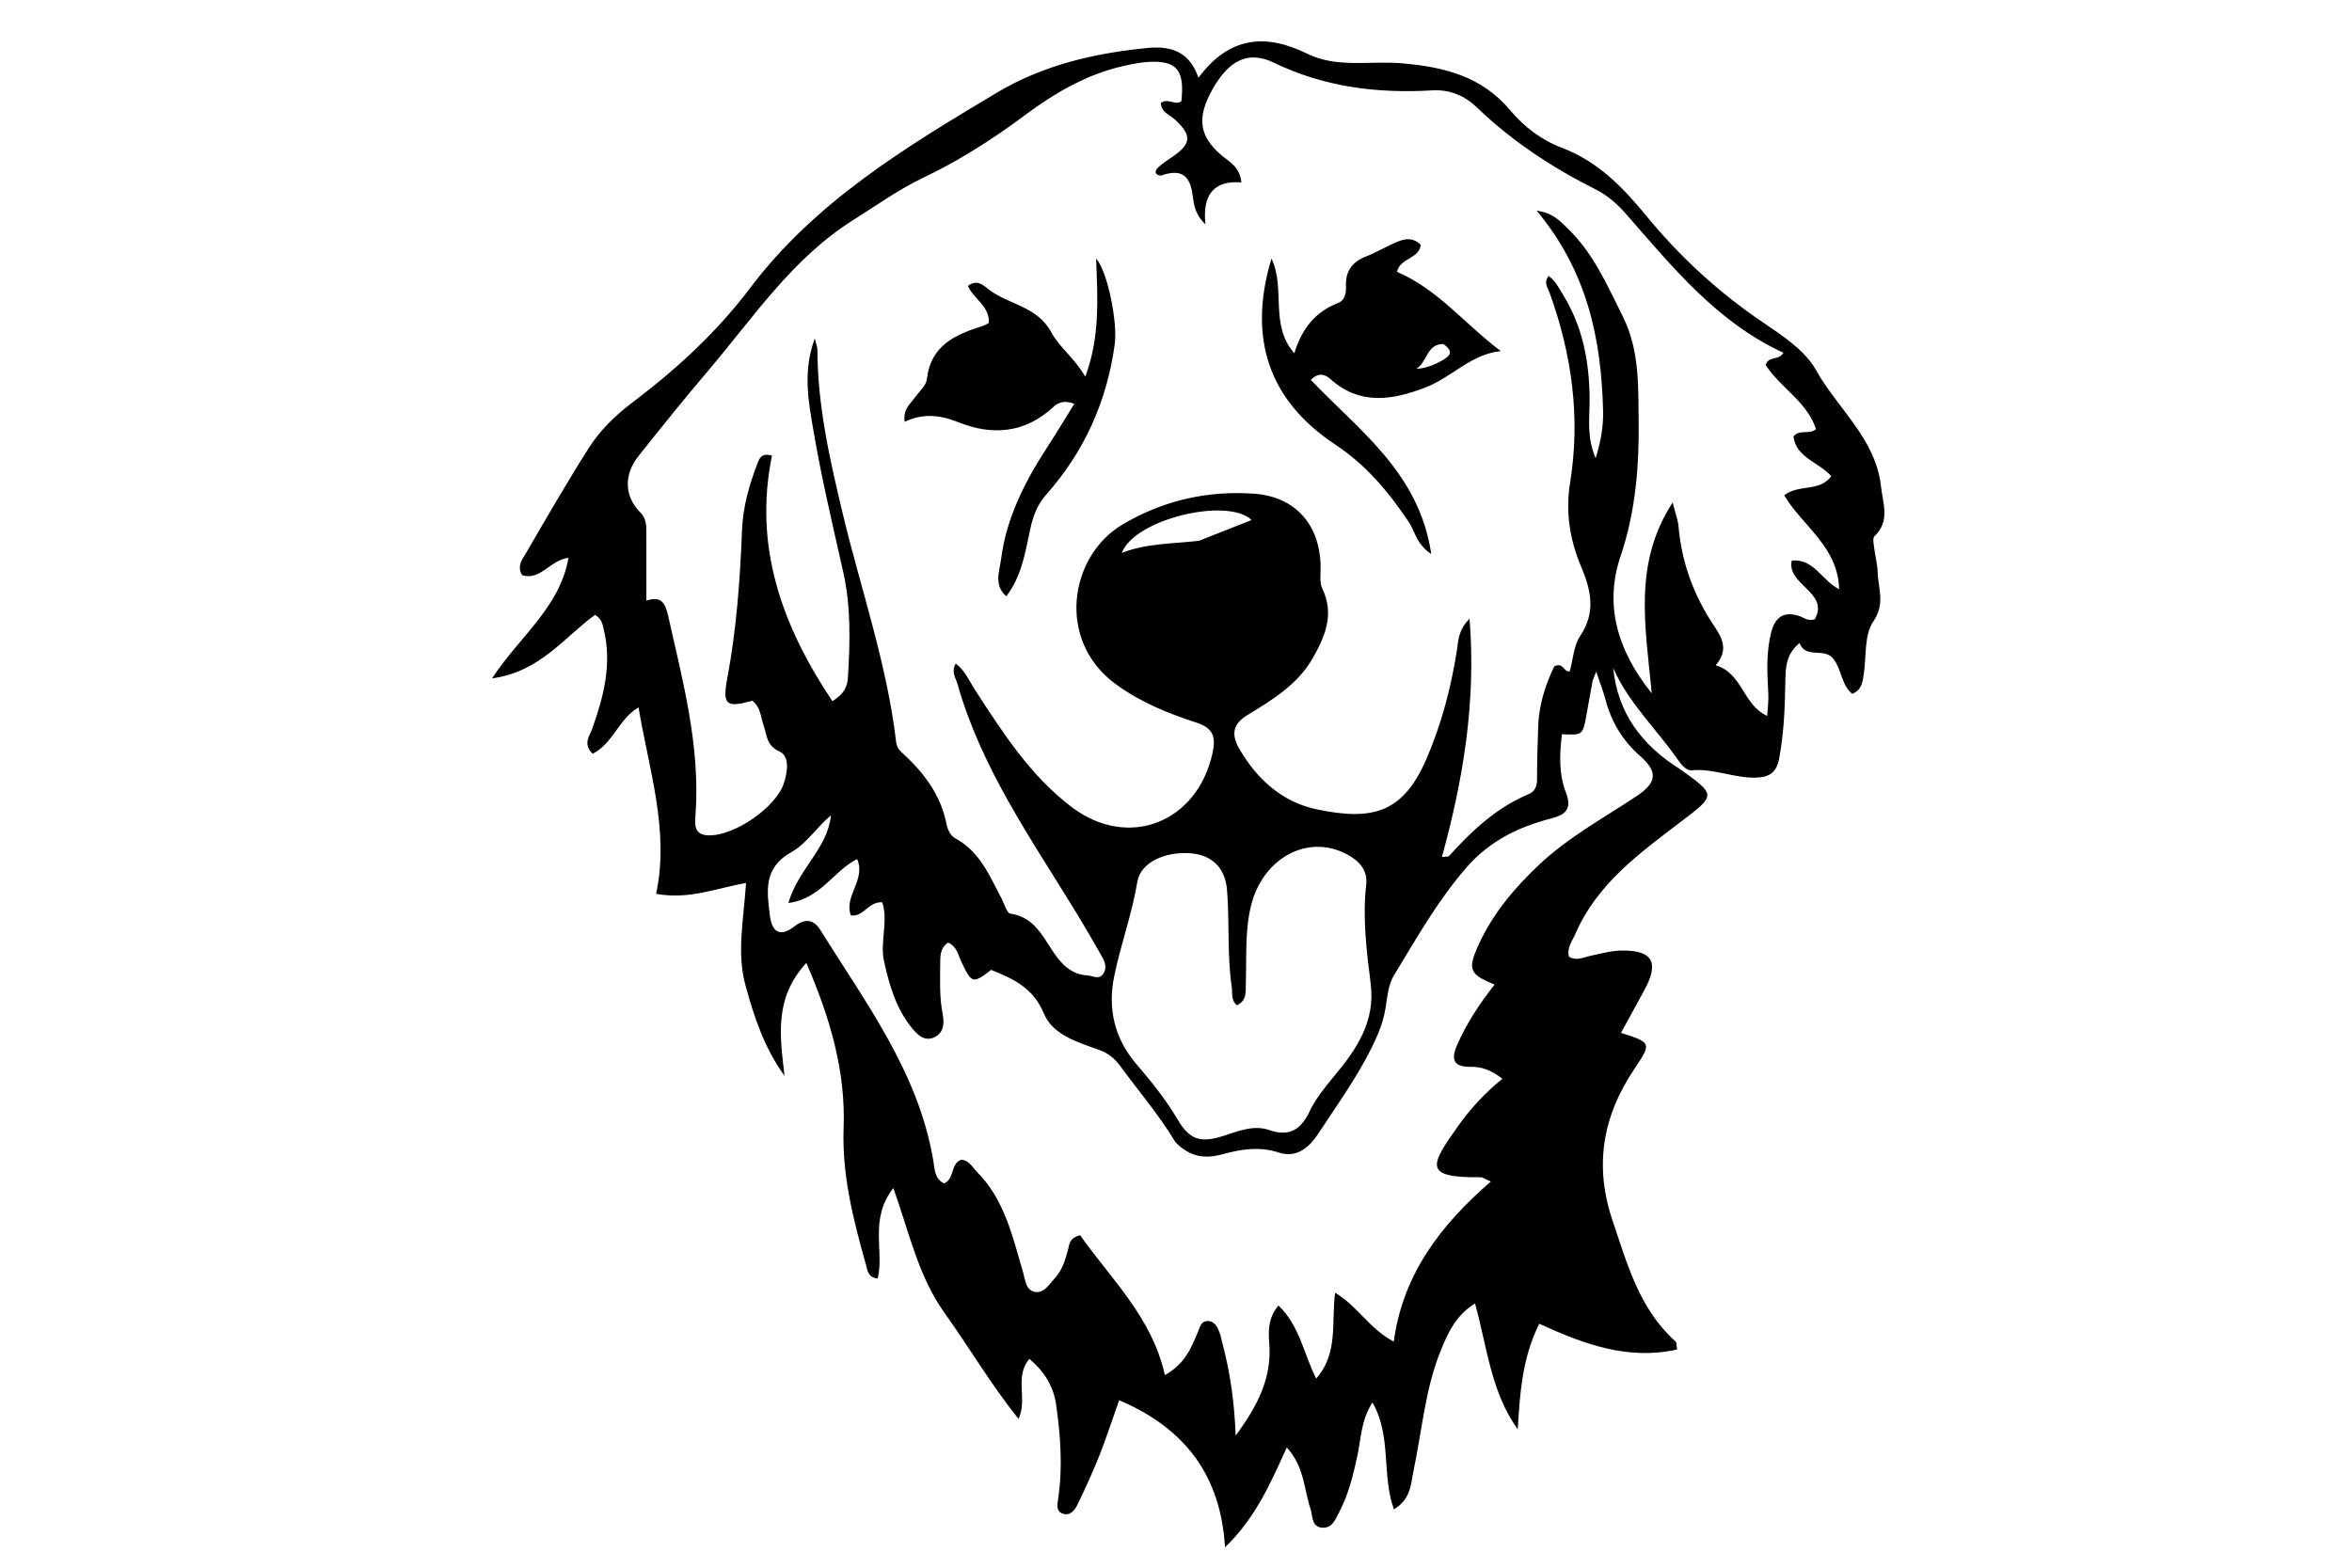 <svg version="1.1" id="Layer_1" xmlns="http://www.w3.org/2000/svg" xmlns:xlink="http://www.w3.org/1999/xlink" x="0px" y="0px"
	 width="100%" viewBox="0 0 576 384" enable-background="new 0 0 576 384" xml:space="preserve">
<path fill="#000000" opacity="1" stroke="none" 
	d="
M411.515,188.452 
	C420.256,194.734 420.251,194.728 411.915,201.079 
	C401.703,208.86 391.178,216.353 385.824,228.718 
	C385.052,230.502 383.673,232.128 384.232,234.335 
	C386.068,235.46 387.775,234.474 389.522,234.123 
	C391.963,233.633 394.412,232.895 396.87,232.84 
	C404.7,232.664 406.435,235.641 402.715,242.51 
	C400.828,245.994 398.911,249.461 396.973,252.999 
	C404.47,255.394 404.528,255.468 400.203,261.907 
	C392.488,273.396 390.381,285.542 394.886,298.893 
	C398.514,309.645 401.457,320.634 410.351,328.607 
	C410.63,328.858 410.539,329.521 410.72,330.559 
	C398.62,333.251 387.837,329.228 376.959,324.245 
	C372.788,332.615 372.222,341.213 371.689,350.116 
	C365.128,340.952 364.22,330.049 361.228,319.263 
	C356.567,322.186 354.652,326.382 352.923,330.594 
	C349.028,340.08 348.268,350.302 346.177,360.215 
	C345.493,363.457 345.57,367.196 341.369,369.705 
	C338.29,361.173 340.873,351.835 336.121,343.544 
	C333.3,347.804 333.337,352.383 332.417,356.61 
	C331.383,361.353 330.259,366.028 327.996,370.337 
	C327.096,372.051 326.327,374.32 323.894,374.201 
	C321.109,374.064 321.537,371.355 320.947,369.618 
	C319.319,364.817 319.5,359.352 315.134,354.55 
	C311.11,363.399 307.386,371.953 300.007,378.995 
	C298.946,361.45 290.278,349.892 274.083,342.97 
	C272.366,347.804 270.905,352.309 269.164,356.703 
	C267.57,360.723 265.745,364.657 263.871,368.556 
	C263.229,369.893 262.093,371.328 260.384,370.8 
	C258.519,370.223 258.941,368.468 259.161,366.966 
	C260.283,359.308 259.716,351.667 258.646,344.075 
	C258.025,339.674 255.824,335.981 252.085,332.859 
	C248.334,337.321 251.728,342.575 249.442,347.562 
	C242.775,339.263 237.402,330.107 231.254,321.503 
	C224.953,312.685 222.764,302.232 218.775,291.001 
	C212.791,298.722 216.591,306.356 214.953,313.138 
	C212.542,312.998 212.423,311.042 212.017,309.601 
	C208.951,298.696 206.175,287.825 206.6,276.244 
	C207.108,262.413 203.318,249.347 197.467,235.864 
	C189.528,244.455 191.007,253.854 192.13,263.523 
	C187.201,256.712 184.652,249.053 182.546,241.302 
	C180.382,233.339 182.13,225.174 182.703,216.289 
	C175.36,217.554 168.792,220.436 160.684,218.936 
	C163.976,203.565 158.981,188.774 156.369,173.258 
	C151.542,176.099 150.06,182.191 145.141,184.626 
	C142.644,182.215 144.415,180.267 145.072,178.405 
	C147.876,170.459 149.947,162.462 147.808,153.967 
	C147.521,152.831 147.406,151.657 145.73,150.602 
	C138.253,155.992 132.324,164.564 120.502,166.162 
	C127.24,155.861 137.096,148.833 139.22,136.63 
	C134.762,137.145 132.376,142.288 127.866,140.898 
	C126.536,138.606 127.907,137.032 128.765,135.561 
	C133.797,126.929 138.784,118.262 144.133,109.826 
	C146.897,105.467 150.625,101.794 154.783,98.657 
	C165.596,90.497 175.486,81.443 183.696,70.556 
	C199.633,49.426 221.767,36.065 243.992,22.779 
	C255.46,15.924 267.935,13.039 280.972,11.755 
	C286.626,11.198 291.301,12.53 293.496,19.054 
	C300.941,9.012 309.79,8.059 320.186,13.174 
	C327.474,16.759 335.642,14.822 343.376,15.505 
	C353.733,16.419 362.899,18.679 369.932,27.103 
	C373.218,31.039 377.556,34.346 382.379,36.152 
	C391.244,39.472 397.44,45.861 403.157,52.841 
	C411.461,62.981 420.993,71.7 431.832,79.036 
	C436.684,82.32 442.028,85.821 444.738,90.659 
	C450.054,100.149 459.381,107.481 460.657,119.176 
	C461.11,123.331 462.958,127.668 459.051,131.344 
	C458.562,131.804 458.868,133.228 458.981,134.184 
	C459.217,136.166 459.782,138.128 459.831,140.107 
	C459.931,144.126 461.775,147.84 458.764,152.238 
	C456.48,155.573 457.107,160.893 456.4,165.323 
	C456.115,167.112 455.937,169.006 453.592,169.952 
	C450.979,167.795 451.032,164.122 449.092,161.502 
	C446.785,158.386 442.299,161.582 440.71,157.51 
	C437.393,160.17 437.276,163.556 437.228,166.823 
	C437.135,173.156 436.89,179.448 435.731,185.706 
	C435.104,189.094 433.504,190.378 430.019,190.477 
	C424.672,190.629 419.697,188.173 414.307,188.682 
	C412.958,188.81 411.726,187.272 410.853,186.016 
	C405.642,178.527 398.807,172.161 395.075,163.634 
	C396.156,174.612 402.011,182.508 411.515,188.452 
M284.229,43.026 
	C282.646,42.762 282.772,41.814 283.634,41.008 
	C284.717,39.995 286.002,39.19 287.23,38.34 
	C291.78,35.188 291.89,33.163 287.82,29.357 
	C286.5,28.122 284.297,27.486 284.305,25.217 
	C286.094,23.907 287.777,25.919 289.306,24.825 
	C290.166,17.245 288.235,14.821 281.425,15.147 
	C279.449,15.242 277.473,15.654 275.53,16.075 
	C266.204,18.094 258.23,22.819 250.677,28.447 
	C242.916,34.23 234.762,39.402 226.009,43.585 
	C219.974,46.47 214.563,50.372 208.924,53.919 
	C194.005,63.303 184.484,77.804 173.409,90.829 
	C167.584,97.68 161.937,104.687 156.345,111.732 
	C152.637,116.403 152.963,121.712 156.872,125.575 
	C158.319,127.004 158.286,128.883 158.291,130.72 
	C158.306,136.032 158.297,141.344 158.297,147.129 
	C162.012,145.878 162.948,147.809 163.627,150.828 
	C167.241,166.898 171.528,182.852 170.335,199.589 
	C170.174,201.844 169.871,204.513 173.489,204.618 
	C179.813,204.801 190.004,197.805 191.965,191.878 
	C192.9,189.054 193.405,185.222 190.933,184.102 
	C187.655,182.618 187.862,180.124 187.039,177.802 
	C186.278,175.653 186.303,173.163 184.233,171.649 
	C177.799,173.437 176.887,172.65 178.112,166.13 
	C180.363,154.158 181.242,142.051 181.714,129.911 
	C181.938,124.15 183.481,118.758 185.527,113.452 
	C186.02,112.173 186.524,110.895 189.055,111.602 
	C184.494,133.909 191.532,153.351 203.858,171.755 
	C206.96,169.843 207.523,167.941 207.651,165.909 
	C208.198,157.251 208.418,148.623 206.489,140.049 
	C203.933,128.687 201.245,117.336 199.279,105.867 
	C198.043,98.654 196.5,91.206 199.535,82.898 
	C199.915,84.48 200.182,85.074 200.183,85.668 
	C200.21,99.433 203.245,112.71 206.431,125.998 
	C210.886,144.576 217.249,162.711 219.467,181.814 
	C219.556,182.582 219.955,183.493 220.515,183.999 
	C225.997,188.949 230.407,194.511 231.838,202.032 
	C232.067,203.236 232.885,204.779 233.886,205.311 
	C239.946,208.534 242.311,214.489 245.258,220.043 
	C245.956,221.357 246.552,223.659 247.446,223.789 
	C254.333,224.792 255.945,231.167 259.598,235.363 
	C261.512,237.562 263.547,238.775 266.377,238.936 
	C267.646,239.009 269.032,240.02 270.086,238.653 
	C271.143,237.281 270.693,235.752 269.934,234.42 
	C267.709,230.515 265.458,226.623 263.109,222.792 
	C252.231,205.06 240.244,187.906 234.485,167.526 
	C234.061,166.027 232.868,164.596 234.058,162.532 
	C236.365,164.261 237.347,166.778 238.743,168.93 
	C245.555,179.429 252.312,190.016 262.464,197.697 
	C276.336,208.191 293.253,201.487 296.953,184.42 
	C297.838,180.333 297.003,178.302 292.973,176.994 
	C286.002,174.731 279.244,171.978 273.221,167.564 
	C258.611,156.855 261.839,136.171 274.973,128.432 
	C284.923,122.568 295.642,120.139 307.06,120.925 
	C317.176,121.622 323.26,128.458 323.416,138.756 
	C323.443,140.575 323.099,142.643 323.829,144.164 
	C326.84,150.441 324.534,155.857 321.515,161.17 
	C317.824,167.665 311.609,171.432 305.498,175.149 
	C301.705,177.455 301.572,180.087 303.55,183.494 
	C307.854,190.903 314.041,196.442 322.32,198.21 
	C336.46,201.231 343.729,198.92 349.401,185.738 
	C353.05,177.259 355.341,168.444 356.787,159.362 
	C357.154,157.061 357.003,154.5 359.895,151.537 
	C361.528,172.185 358.286,191.047 353.126,209.913 
	C354.24,209.789 354.691,209.877 354.849,209.701 
	C360.457,203.462 366.501,197.811 374.4,194.503 
	C375.908,193.872 376.435,192.571 376.426,190.846 
	C376.403,186.523 376.565,182.198 376.707,177.875 
	C376.885,172.481 378.556,167.525 380.639,163.232 
	C382.923,162.065 382.956,164.813 384.445,164.418 
	C385.254,161.479 385.39,158.156 386.97,155.803 
	C390.887,149.967 389.644,144.523 387.198,138.749 
	C384.421,132.196 383.362,125.371 384.514,118.236 
	C387.099,102.234 384.939,86.724 379.447,71.583 
	C379.025,70.42 377.991,69.275 379.241,67.597 
	C380.959,68.796 381.801,70.602 382.81,72.242 
	C387.681,80.164 389.281,88.879 389.291,98.055 
	C389.296,102.456 388.534,106.989 390.768,112.231 
	C392.103,107.862 392.681,104.334 392.594,100.712 
	C392.172,83.128 388.745,66.457 376.327,51.608 
	C380.389,52.175 381.988,54.12 383.73,55.771 
	C390.169,61.875 393.556,69.78 397.449,77.574 
	C401.537,85.761 401.188,94.673 401.301,102.771 
	C401.454,113.773 400.614,125.191 396.883,136.2 
	C392.931,147.86 395.827,159.021 404.511,169.828 
	C402.953,153.363 399.908,138.018 409.636,123.076 
	C410.314,125.793 410.933,127.367 411.071,128.982 
	C411.843,138 414.936,146.173 419.973,153.613 
	C421.956,156.542 423.221,159.367 420.18,162.966 
	C426.856,164.966 426.772,172.671 432.788,175.356 
	C432.892,173.435 433.151,171.654 433.054,169.893 
	C432.777,164.893 432.506,159.916 433.738,154.983 
	C434.685,151.189 436.827,149.592 440.71,150.922 
	C441.782,151.29 442.697,152.217 444.444,151.696 
	C448.095,145.02 437.476,143.281 438.794,137.301 
	C444.259,136.803 446.081,142.145 450.399,144.329 
	C450.136,133.857 441.405,128.86 436.951,121.324 
	C440.496,118.518 445.629,120.584 448.463,116.635 
	C445.388,113.154 439.847,112.141 439.22,106.881 
	C440.807,105.064 443.019,106.538 444.744,105.129 
	C442.53,98.329 435.788,94.806 432.382,89.352 
	C433.311,87.032 435.47,88.468 436.77,86.406 
	C420.574,78.974 409.72,65.564 398.436,52.663 
	C396.195,50.101 393.795,47.913 390.772,46.395 
	C380.143,41.057 370.3,34.603 361.692,26.314 
	C358.717,23.449 355.031,21.884 350.792,22.134 
	C337.294,22.929 324.34,21.34 311.914,15.332 
	C305.559,12.259 300.803,14.933 296.879,21.984 
	C293.029,28.903 293.696,33.34 299.065,37.969 
	C300.982,39.622 303.64,40.797 304.008,44.676 
	C297.439,44.157 294.4,47.527 295.212,54.944 
	C292.178,52.045 292.376,49.341 291.96,47.046 
	C291.16,42.635 288.945,41.398 284.229,43.026 
M287.842,279.739 
	C283.892,273.16 278.909,267.337 274.383,261.179 
	C272.926,259.197 271.423,257.981 269.053,257.127 
	C263.903,255.273 257.832,253.511 255.656,248.275 
	C253.045,241.991 248.175,239.742 242.729,237.568 
	C238.256,241.016 237.969,240.915 235.478,235.664 
	C234.656,233.932 234.327,231.797 232.163,230.886 
	C230.171,232.228 230.269,234.334 230.254,236.264 
	C230.225,240.253 230.056,244.255 230.835,248.218 
	C231.271,250.437 231.211,252.848 229.016,253.988 
	C226.425,255.334 224.59,253.399 223.115,251.54 
	C219.401,246.857 217.82,241.341 216.52,235.573 
	C215.424,230.708 217.61,225.746 216.065,221.016 
	C212.643,220.768 211.607,224.642 208.369,224.222 
	C206.61,219.514 212.118,215.484 209.912,210.432 
	C204.054,213.356 201.016,220.16 193.065,221.179 
	C195.497,212.825 202.67,207.844 203.507,199.711 
	C200.061,202.567 197.509,206.67 193.818,208.721 
	C186.889,212.57 187.806,218.342 188.544,224.244 
	C189.002,227.9 190.727,229.88 194.529,226.932 
	C196.797,225.174 199.059,224.85 200.858,227.74 
	C212.008,245.645 224.926,262.67 228.564,284.283 
	C228.891,286.228 228.826,288.713 231.19,289.865 
	C233.832,288.77 232.717,285.016 235.424,284.066 
	C237.361,284.23 238.093,285.87 239.243,287.027 
	C246.047,293.871 247.971,302.917 250.566,311.69 
	C251.101,313.499 251.164,316.115 253.554,316.46 
	C255.745,316.776 256.903,314.601 258.255,313.17 
	C260.16,311.155 260.9,308.584 261.586,306.001 
	C261.919,304.749 261.834,303.272 264.52,302.566 
	C272.025,313.238 282.103,322.586 285.275,336.821 
	C290.179,334.126 291.767,330.13 293.398,326.166 
	C293.898,324.952 294.198,323.445 295.958,323.592 
	C297.512,323.722 298.125,325.027 298.618,326.271 
	C298.982,327.19 299.141,328.189 299.396,329.152 
	C301.252,336.161 302.294,343.312 302.616,351.651 
	C308.071,344.238 311.485,337.433 310.846,329.111 
	C310.61,326.034 310.505,322.895 313.086,319.776 
	C318.324,324.791 319.265,331.597 322.327,337.676 
	C327.836,331.417 325.994,324.008 326.969,316.647 
	C332.582,320.02 335.302,325.438 341.328,328.619 
	C343.564,312.064 352.87,300.016 365.1,289.409 
	C363.513,288.717 363.077,288.358 362.646,288.363 
	C348.435,288.52 350.208,285.516 357.123,275.772 
	C360.15,271.506 363.671,267.705 367.933,264.237 
	C365.047,261.992 362.718,261.279 360.15,261.314 
	C356.04,261.37 355.244,259.601 356.84,255.969 
	C359.189,250.627 362.365,245.805 366.028,241.18 
	C359.843,238.649 359.345,237.464 362.114,231.397 
	C365.556,223.858 370.775,217.642 376.754,211.97 
	C383.956,205.137 392.624,200.436 400.801,195.009 
	C405.775,191.708 406.078,189.044 401.655,185.17 
	C397.338,181.388 394.635,176.817 393.174,171.358 
	C392.622,169.296 391.842,167.295 390.917,164.519 
	C390.353,165.951 390.094,166.396 390.004,166.873 
	C389.484,169.647 389.022,172.432 388.506,175.207 
	C387.595,180.103 387.584,180.101 382.506,179.845 
	C381.927,184.665 381.722,189.521 383.482,194.108 
	C384.971,197.99 383.628,199.515 379.925,200.468 
	C371.914,202.53 364.792,205.983 359.127,212.499 
	C352.065,220.621 346.857,229.898 341.334,238.985 
	C340.02,241.148 339.767,244.039 339.364,246.648 
	C339.003,248.986 338.349,251.18 337.428,253.331 
	C333.668,262.123 328.004,269.794 322.817,277.721 
	C320.728,280.912 317.639,283.775 313.173,282.314 
	C308.478,280.777 303.99,281.464 299.441,282.72 
	C295.335,283.854 291.511,283.587 287.842,279.739 
M321.034,271.571 
	C322.542,268.773 324.477,266.295 326.516,263.86 
	C332.045,257.259 336.859,250.408 335.684,241.003 
	C334.676,232.934 333.646,224.85 334.584,216.653 
	C334.991,213.097 332.763,210.777 329.739,209.194 
	C320.211,204.206 309.227,210.177 306.361,221.897 
	C304.839,228.12 305.315,234.469 305.098,240.777 
	C305.03,242.771 305.463,245.102 302.881,246.248 
	C301.387,244.859 301.875,243.276 301.665,241.868 
	C300.483,233.934 301.153,225.909 300.491,217.959 
	C300.034,212.467 296.712,209.399 291.531,209.007 
	C285.174,208.526 279.303,211.36 278.549,215.925 
	C277.243,223.836 274.452,231.349 272.857,239.166 
	C271.222,247.181 272.997,254.46 278.279,260.619 
	C281.974,264.928 285.485,269.28 288.376,274.197 
	C291.336,279.233 294.046,280.023 299.661,278.22 
	C303.318,277.046 307.041,275.479 310.846,276.804 
	C315.855,278.548 318.782,276.677 321.034,271.571 
M293.621,132.466 
	C297.839,130.802 302.058,129.138 306.511,127.382 
	C300.783,121.756 277.963,127.019 274.722,135.421 
	C280.961,133.043 286.91,133.237 293.621,132.466 
z"/>
<path fill="#000000" opacity="1" stroke="none" 
	d="
M367.562,86.007 
	C360.302,86.713 355.478,92.437 349.167,94.882 
	C341.121,98 333.041,99.394 325.734,92.774 
	C324.436,91.598 322.798,91.224 321.024,93.056 
	C332.747,105.416 347.557,115.72 350.513,135.706 
	C346.816,133.262 346.566,130.184 345.066,127.945 
	C340.135,120.584 334.65,113.96 327.03,108.917 
	C310.611,98.053 305.54,82.689 311.385,63.331 
	C314.894,70.705 310.858,79.514 316.968,86.538 
	C318.832,80.505 322.113,76.387 327.596,74.258 
	C329.431,73.546 329.682,71.771 329.623,70.046 
	C329.498,66.415 331.14,64.147 334.533,62.824 
	C337.306,61.742 339.868,60.114 342.648,59.053 
	C344.302,58.423 346.23,58.216 347.93,59.981 
	C347.577,63.41 342.983,63.09 342.103,66.582 
	C352.065,70.809 358.836,79.478 367.562,86.007 
M353.477,84.263 
	C349.287,84.244 349.549,88.842 346.816,90.355 
	C349.454,90.199 351.662,89.228 353.762,87.944 
	C355.465,86.902 355.668,85.825 353.477,84.263 
z"/>
<path fill="#000000" opacity="1" stroke="none" 
	d="
M246.442,146.06 
	C243.289,143.305 244.786,139.916 245.182,136.845 
	C246.511,126.536 251.228,117.569 256.819,108.992 
	C258.953,105.717 260.957,102.357 263.086,98.928 
	C260.656,97.929 259.138,98.599 257.886,99.755 
	C250.934,106.174 242.9,106.728 234.63,103.401 
	C230.165,101.606 225.991,101.21 221.552,103.314 
	C221.108,100.185 222.929,98.975 224.028,97.402 
	C225.07,95.911 226.812,94.481 226.99,92.884 
	C227.928,84.507 234.066,81.93 240.766,79.799 
	C241.229,79.651 241.652,79.377 242.161,79.128 
	C242.447,75.03 238.41,73.218 237.036,70.024 
	C239.327,68.318 240.836,69.882 242.135,70.892 
	C247.029,74.701 254.028,74.902 257.556,81.556 
	C259.369,84.975 263.233,87.793 265.786,92.285 
	C269.46,82.37 268.783,72.94 268.432,63.342 
	C271.163,66.253 273.765,78.881 272.987,84.449 
	C271.045,98.343 265.546,110.633 256.233,121.13 
	C254.022,123.622 252.993,126.427 252.311,129.581 
	C251.088,135.24 250.256,141.061 246.442,146.06 
z"/>
</svg>